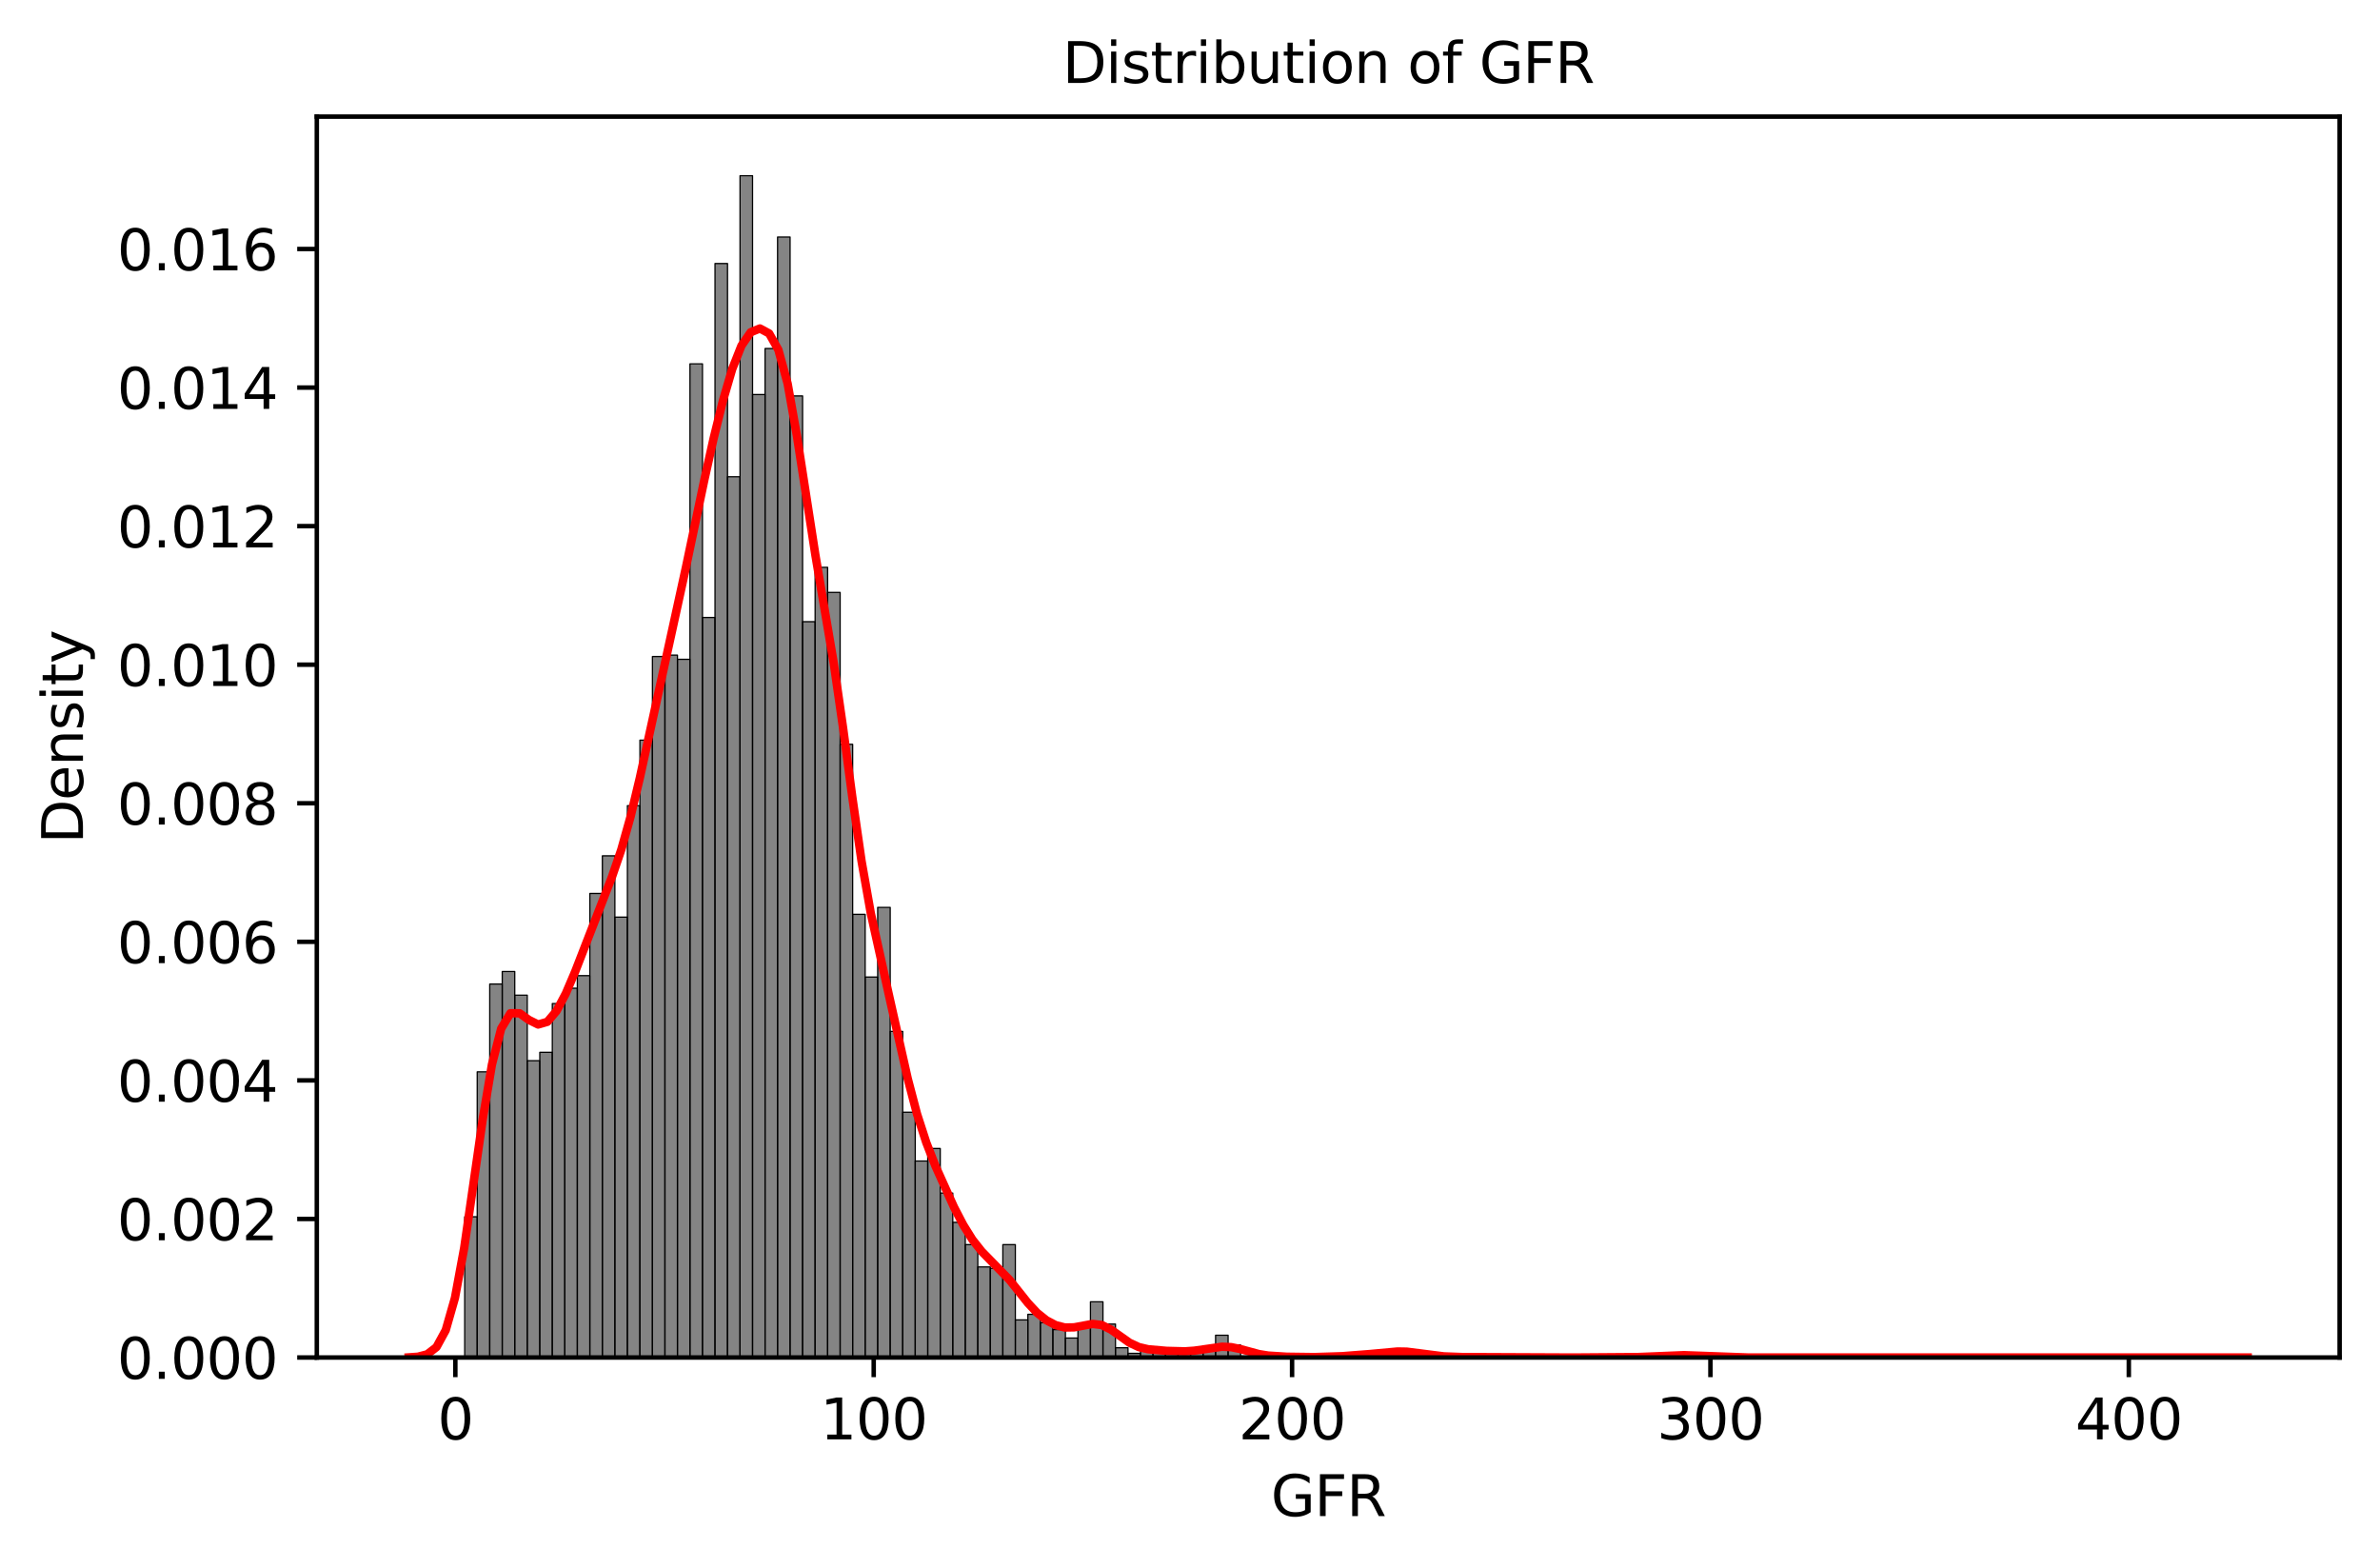 <?xml version="1.0" encoding="utf-8" standalone="no"?>
<!DOCTYPE svg PUBLIC "-//W3C//DTD SVG 1.1//EN"
  "http://www.w3.org/Graphics/SVG/1.1/DTD/svg11.dtd">
<svg xmlns:xlink="http://www.w3.org/1999/xlink" width="424.496pt" height="279.675pt" viewBox="0 0 424.496 279.675" xmlns="http://www.w3.org/2000/svg" version="1.1">
 <defs>
  <style type="text/css">*{stroke-linejoin: round; stroke-linecap: butt}</style>
 </defs>
 <g id="figure_1">
  <g id="patch_1">
   <path d="M 0 279.675 
L 424.496 279.675 
L 424.496 0 
L 0 0 
z
" style="fill: #ffffff"/>
  </g>
  <g id="axes_1">
   <g id="patch_2">
    <path d="M 56.506 242.118 
L 417.296 242.118 
L 417.296 20.798 
L 56.506 20.798 
z
" style="fill: #ffffff"/>
   </g>
   <g id="patch_3">
    <path d="M 82.884 242.118 
L 85.116 242.118 
L 85.116 217.014 
L 82.884 217.014 
z
" clip-path="url(#pe38e08d53b)" style="fill: #333333; fill-opacity: 0.6; stroke: #000000; stroke-width: 0.221; stroke-linejoin: miter"/>
   </g>
   <g id="patch_4">
    <path d="M 85.116 242.118 
L 87.348 242.118 
L 87.348 191.163 
L 85.116 191.163 
z
" clip-path="url(#pe38e08d53b)" style="fill: #333333; fill-opacity: 0.6; stroke: #000000; stroke-width: 0.221; stroke-linejoin: miter"/>
   </g>
   <g id="patch_5">
    <path d="M 87.348 242.118 
L 89.58 242.118 
L 89.58 175.504 
L 87.348 175.504 
z
" clip-path="url(#pe38e08d53b)" style="fill: #333333; fill-opacity: 0.6; stroke: #000000; stroke-width: 0.221; stroke-linejoin: miter"/>
   </g>
   <g id="patch_6">
    <path d="M 89.58 242.118 
L 91.812 242.118 
L 91.812 173.267 
L 89.58 173.267 
z
" clip-path="url(#pe38e08d53b)" style="fill: #333333; fill-opacity: 0.6; stroke: #000000; stroke-width: 0.221; stroke-linejoin: miter"/>
   </g>
   <g id="patch_7">
    <path d="M 91.812 242.118 
L 94.044 242.118 
L 94.044 177.492 
L 91.812 177.492 
z
" clip-path="url(#pe38e08d53b)" style="fill: #333333; fill-opacity: 0.6; stroke: #000000; stroke-width: 0.221; stroke-linejoin: miter"/>
   </g>
   <g id="patch_8">
    <path d="M 94.044 242.118 
L 96.277 242.118 
L 96.277 189.175 
L 94.044 189.175 
z
" clip-path="url(#pe38e08d53b)" style="fill: #333333; fill-opacity: 0.6; stroke: #000000; stroke-width: 0.221; stroke-linejoin: miter"/>
   </g>
   <g id="patch_9">
    <path d="M 96.277 242.118 
L 98.509 242.118 
L 98.509 187.683 
L 96.277 187.683 
z
" clip-path="url(#pe38e08d53b)" style="fill: #333333; fill-opacity: 0.6; stroke: #000000; stroke-width: 0.221; stroke-linejoin: miter"/>
   </g>
   <g id="patch_10">
    <path d="M 98.509 242.118 
L 100.741 242.118 
L 100.741 178.984 
L 98.509 178.984 
z
" clip-path="url(#pe38e08d53b)" style="fill: #333333; fill-opacity: 0.6; stroke: #000000; stroke-width: 0.221; stroke-linejoin: miter"/>
   </g>
   <g id="patch_11">
    <path d="M 100.741 242.118 
L 102.973 242.118 
L 102.973 176.249 
L 100.741 176.249 
z
" clip-path="url(#pe38e08d53b)" style="fill: #333333; fill-opacity: 0.6; stroke: #000000; stroke-width: 0.221; stroke-linejoin: miter"/>
   </g>
   <g id="patch_12">
    <path d="M 102.973 242.118 
L 105.205 242.118 
L 105.205 174.012 
L 102.973 174.012 
z
" clip-path="url(#pe38e08d53b)" style="fill: #333333; fill-opacity: 0.6; stroke: #000000; stroke-width: 0.221; stroke-linejoin: miter"/>
   </g>
   <g id="patch_13">
    <path d="M 105.205 242.118 
L 107.437 242.118 
L 107.437 159.347 
L 105.205 159.347 
z
" clip-path="url(#pe38e08d53b)" style="fill: #333333; fill-opacity: 0.6; stroke: #000000; stroke-width: 0.221; stroke-linejoin: miter"/>
   </g>
   <g id="patch_14">
    <path d="M 107.437 242.118 
L 109.669 242.118 
L 109.669 152.636 
L 107.437 152.636 
z
" clip-path="url(#pe38e08d53b)" style="fill: #333333; fill-opacity: 0.6; stroke: #000000; stroke-width: 0.221; stroke-linejoin: miter"/>
   </g>
   <g id="patch_15">
    <path d="M 109.669 242.118 
L 111.902 242.118 
L 111.902 163.573 
L 109.669 163.573 
z
" clip-path="url(#pe38e08d53b)" style="fill: #333333; fill-opacity: 0.6; stroke: #000000; stroke-width: 0.221; stroke-linejoin: miter"/>
   </g>
   <g id="patch_16">
    <path d="M 111.902 242.118 
L 114.134 242.118 
L 114.134 143.688 
L 111.902 143.688 
z
" clip-path="url(#pe38e08d53b)" style="fill: #333333; fill-opacity: 0.6; stroke: #000000; stroke-width: 0.221; stroke-linejoin: miter"/>
   </g>
   <g id="patch_17">
    <path d="M 114.134 242.118 
L 116.366 242.118 
L 116.366 132.005 
L 114.134 132.005 
z
" clip-path="url(#pe38e08d53b)" style="fill: #333333; fill-opacity: 0.6; stroke: #000000; stroke-width: 0.221; stroke-linejoin: miter"/>
   </g>
   <g id="patch_18">
    <path d="M 116.366 242.118 
L 118.598 242.118 
L 118.598 117.092 
L 116.366 117.092 
z
" clip-path="url(#pe38e08d53b)" style="fill: #333333; fill-opacity: 0.6; stroke: #000000; stroke-width: 0.221; stroke-linejoin: miter"/>
   </g>
   <g id="patch_19">
    <path d="M 118.598 242.118 
L 120.83 242.118 
L 120.83 116.843 
L 118.598 116.843 
z
" clip-path="url(#pe38e08d53b)" style="fill: #333333; fill-opacity: 0.6; stroke: #000000; stroke-width: 0.221; stroke-linejoin: miter"/>
   </g>
   <g id="patch_20">
    <path d="M 120.83 242.118 
L 123.062 242.118 
L 123.062 117.589 
L 120.83 117.589 
z
" clip-path="url(#pe38e08d53b)" style="fill: #333333; fill-opacity: 0.6; stroke: #000000; stroke-width: 0.221; stroke-linejoin: miter"/>
   </g>
   <g id="patch_21">
    <path d="M 123.062 242.118 
L 125.294 242.118 
L 125.294 64.893 
L 123.062 64.893 
z
" clip-path="url(#pe38e08d53b)" style="fill: #333333; fill-opacity: 0.6; stroke: #000000; stroke-width: 0.221; stroke-linejoin: miter"/>
   </g>
   <g id="patch_22">
    <path d="M 125.294 242.118 
L 127.527 242.118 
L 127.527 110.132 
L 125.294 110.132 
z
" clip-path="url(#pe38e08d53b)" style="fill: #333333; fill-opacity: 0.6; stroke: #000000; stroke-width: 0.221; stroke-linejoin: miter"/>
   </g>
   <g id="patch_23">
    <path d="M 127.527 242.118 
L 129.759 242.118 
L 129.759 46.997 
L 127.527 46.997 
z
" clip-path="url(#pe38e08d53b)" style="fill: #333333; fill-opacity: 0.6; stroke: #000000; stroke-width: 0.221; stroke-linejoin: miter"/>
   </g>
   <g id="patch_24">
    <path d="M 129.759 242.118 
L 131.991 242.118 
L 131.991 85.027 
L 129.759 85.027 
z
" clip-path="url(#pe38e08d53b)" style="fill: #333333; fill-opacity: 0.6; stroke: #000000; stroke-width: 0.221; stroke-linejoin: miter"/>
   </g>
   <g id="patch_25">
    <path d="M 131.991 242.118 
L 134.223 242.118 
L 134.223 31.337 
L 131.991 31.337 
z
" clip-path="url(#pe38e08d53b)" style="fill: #333333; fill-opacity: 0.6; stroke: #000000; stroke-width: 0.221; stroke-linejoin: miter"/>
   </g>
   <g id="patch_26">
    <path d="M 134.223 242.118 
L 136.455 242.118 
L 136.455 70.362 
L 134.223 70.362 
z
" clip-path="url(#pe38e08d53b)" style="fill: #333333; fill-opacity: 0.6; stroke: #000000; stroke-width: 0.221; stroke-linejoin: miter"/>
   </g>
   <g id="patch_27">
    <path d="M 136.455 242.118 
L 138.687 242.118 
L 138.687 62.159 
L 136.455 62.159 
z
" clip-path="url(#pe38e08d53b)" style="fill: #333333; fill-opacity: 0.6; stroke: #000000; stroke-width: 0.221; stroke-linejoin: miter"/>
   </g>
   <g id="patch_28">
    <path d="M 138.687 242.118 
L 140.919 242.118 
L 140.919 42.274 
L 138.687 42.274 
z
" clip-path="url(#pe38e08d53b)" style="fill: #333333; fill-opacity: 0.6; stroke: #000000; stroke-width: 0.221; stroke-linejoin: miter"/>
   </g>
   <g id="patch_29">
    <path d="M 140.919 242.118 
L 143.151 242.118 
L 143.151 70.61 
L 140.919 70.61 
z
" clip-path="url(#pe38e08d53b)" style="fill: #333333; fill-opacity: 0.6; stroke: #000000; stroke-width: 0.221; stroke-linejoin: miter"/>
   </g>
   <g id="patch_30">
    <path d="M 143.151 242.118 
L 145.384 242.118 
L 145.384 110.877 
L 143.151 110.877 
z
" clip-path="url(#pe38e08d53b)" style="fill: #333333; fill-opacity: 0.6; stroke: #000000; stroke-width: 0.221; stroke-linejoin: miter"/>
   </g>
   <g id="patch_31">
    <path d="M 145.384 242.118 
L 147.616 242.118 
L 147.616 101.184 
L 145.384 101.184 
z
" clip-path="url(#pe38e08d53b)" style="fill: #333333; fill-opacity: 0.6; stroke: #000000; stroke-width: 0.221; stroke-linejoin: miter"/>
   </g>
   <g id="patch_32">
    <path d="M 147.616 242.118 
L 149.848 242.118 
L 149.848 105.658 
L 147.616 105.658 
z
" clip-path="url(#pe38e08d53b)" style="fill: #333333; fill-opacity: 0.6; stroke: #000000; stroke-width: 0.221; stroke-linejoin: miter"/>
   </g>
   <g id="patch_33">
    <path d="M 149.848 242.118 
L 152.08 242.118 
L 152.08 132.751 
L 149.848 132.751 
z
" clip-path="url(#pe38e08d53b)" style="fill: #333333; fill-opacity: 0.6; stroke: #000000; stroke-width: 0.221; stroke-linejoin: miter"/>
   </g>
   <g id="patch_34">
    <path d="M 152.08 242.118 
L 154.312 242.118 
L 154.312 163.076 
L 152.08 163.076 
z
" clip-path="url(#pe38e08d53b)" style="fill: #333333; fill-opacity: 0.6; stroke: #000000; stroke-width: 0.221; stroke-linejoin: miter"/>
   </g>
   <g id="patch_35">
    <path d="M 154.312 242.118 
L 156.544 242.118 
L 156.544 174.261 
L 154.312 174.261 
z
" clip-path="url(#pe38e08d53b)" style="fill: #333333; fill-opacity: 0.6; stroke: #000000; stroke-width: 0.221; stroke-linejoin: miter"/>
   </g>
   <g id="patch_36">
    <path d="M 156.544 242.118 
L 158.776 242.118 
L 158.776 161.833 
L 156.544 161.833 
z
" clip-path="url(#pe38e08d53b)" style="fill: #333333; fill-opacity: 0.6; stroke: #000000; stroke-width: 0.221; stroke-linejoin: miter"/>
   </g>
   <g id="patch_37">
    <path d="M 158.776 242.118 
L 161.009 242.118 
L 161.009 183.955 
L 158.776 183.955 
z
" clip-path="url(#pe38e08d53b)" style="fill: #333333; fill-opacity: 0.6; stroke: #000000; stroke-width: 0.221; stroke-linejoin: miter"/>
   </g>
   <g id="patch_38">
    <path d="M 161.009 242.118 
L 163.241 242.118 
L 163.241 198.371 
L 161.009 198.371 
z
" clip-path="url(#pe38e08d53b)" style="fill: #333333; fill-opacity: 0.6; stroke: #000000; stroke-width: 0.221; stroke-linejoin: miter"/>
   </g>
   <g id="patch_39">
    <path d="M 163.241 242.118 
L 165.473 242.118 
L 165.473 207.071 
L 163.241 207.071 
z
" clip-path="url(#pe38e08d53b)" style="fill: #333333; fill-opacity: 0.6; stroke: #000000; stroke-width: 0.221; stroke-linejoin: miter"/>
   </g>
   <g id="patch_40">
    <path d="M 165.473 242.118 
L 167.705 242.118 
L 167.705 204.834 
L 165.473 204.834 
z
" clip-path="url(#pe38e08d53b)" style="fill: #333333; fill-opacity: 0.6; stroke: #000000; stroke-width: 0.221; stroke-linejoin: miter"/>
   </g>
   <g id="patch_41">
    <path d="M 167.705 242.118 
L 169.937 242.118 
L 169.937 212.788 
L 167.705 212.788 
z
" clip-path="url(#pe38e08d53b)" style="fill: #333333; fill-opacity: 0.6; stroke: #000000; stroke-width: 0.221; stroke-linejoin: miter"/>
   </g>
   <g id="patch_42">
    <path d="M 169.937 242.118 
L 172.169 242.118 
L 172.169 218.008 
L 169.937 218.008 
z
" clip-path="url(#pe38e08d53b)" style="fill: #333333; fill-opacity: 0.6; stroke: #000000; stroke-width: 0.221; stroke-linejoin: miter"/>
   </g>
   <g id="patch_43">
    <path d="M 172.169 242.118 
L 174.401 242.118 
L 174.401 221.985 
L 172.169 221.985 
z
" clip-path="url(#pe38e08d53b)" style="fill: #333333; fill-opacity: 0.6; stroke: #000000; stroke-width: 0.221; stroke-linejoin: miter"/>
   </g>
   <g id="patch_44">
    <path d="M 174.401 242.118 
L 176.634 242.118 
L 176.634 225.962 
L 174.401 225.962 
z
" clip-path="url(#pe38e08d53b)" style="fill: #333333; fill-opacity: 0.6; stroke: #000000; stroke-width: 0.221; stroke-linejoin: miter"/>
   </g>
   <g id="patch_45">
    <path d="M 176.634 242.118 
L 178.866 242.118 
L 178.866 226.21 
L 176.634 226.21 
z
" clip-path="url(#pe38e08d53b)" style="fill: #333333; fill-opacity: 0.6; stroke: #000000; stroke-width: 0.221; stroke-linejoin: miter"/>
   </g>
   <g id="patch_46">
    <path d="M 178.866 242.118 
L 181.098 242.118 
L 181.098 221.985 
L 178.866 221.985 
z
" clip-path="url(#pe38e08d53b)" style="fill: #333333; fill-opacity: 0.6; stroke: #000000; stroke-width: 0.221; stroke-linejoin: miter"/>
   </g>
   <g id="patch_47">
    <path d="M 181.098 242.118 
L 183.33 242.118 
L 183.33 235.407 
L 181.098 235.407 
z
" clip-path="url(#pe38e08d53b)" style="fill: #333333; fill-opacity: 0.6; stroke: #000000; stroke-width: 0.221; stroke-linejoin: miter"/>
   </g>
   <g id="patch_48">
    <path d="M 183.33 242.118 
L 185.562 242.118 
L 185.562 234.413 
L 183.33 234.413 
z
" clip-path="url(#pe38e08d53b)" style="fill: #333333; fill-opacity: 0.6; stroke: #000000; stroke-width: 0.221; stroke-linejoin: miter"/>
   </g>
   <g id="patch_49">
    <path d="M 185.562 242.118 
L 187.794 242.118 
L 187.794 235.904 
L 185.562 235.904 
z
" clip-path="url(#pe38e08d53b)" style="fill: #333333; fill-opacity: 0.6; stroke: #000000; stroke-width: 0.221; stroke-linejoin: miter"/>
   </g>
   <g id="patch_50">
    <path d="M 187.794 242.118 
L 190.026 242.118 
L 190.026 237.147 
L 187.794 237.147 
z
" clip-path="url(#pe38e08d53b)" style="fill: #333333; fill-opacity: 0.6; stroke: #000000; stroke-width: 0.221; stroke-linejoin: miter"/>
   </g>
   <g id="patch_51">
    <path d="M 190.026 242.118 
L 192.259 242.118 
L 192.259 238.639 
L 190.026 238.639 
z
" clip-path="url(#pe38e08d53b)" style="fill: #333333; fill-opacity: 0.6; stroke: #000000; stroke-width: 0.221; stroke-linejoin: miter"/>
   </g>
   <g id="patch_52">
    <path d="M 192.259 242.118 
L 194.491 242.118 
L 194.491 236.65 
L 192.259 236.65 
z
" clip-path="url(#pe38e08d53b)" style="fill: #333333; fill-opacity: 0.6; stroke: #000000; stroke-width: 0.221; stroke-linejoin: miter"/>
   </g>
   <g id="patch_53">
    <path d="M 194.491 242.118 
L 196.723 242.118 
L 196.723 232.176 
L 194.491 232.176 
z
" clip-path="url(#pe38e08d53b)" style="fill: #333333; fill-opacity: 0.6; stroke: #000000; stroke-width: 0.221; stroke-linejoin: miter"/>
   </g>
   <g id="patch_54">
    <path d="M 196.723 242.118 
L 198.955 242.118 
L 198.955 236.153 
L 196.723 236.153 
z
" clip-path="url(#pe38e08d53b)" style="fill: #333333; fill-opacity: 0.6; stroke: #000000; stroke-width: 0.221; stroke-linejoin: miter"/>
   </g>
   <g id="patch_55">
    <path d="M 198.955 242.118 
L 201.187 242.118 
L 201.187 240.379 
L 198.955 240.379 
z
" clip-path="url(#pe38e08d53b)" style="fill: #333333; fill-opacity: 0.6; stroke: #000000; stroke-width: 0.221; stroke-linejoin: miter"/>
   </g>
   <g id="patch_56">
    <path d="M 201.187 242.118 
L 203.419 242.118 
L 203.419 241.373 
L 201.187 241.373 
z
" clip-path="url(#pe38e08d53b)" style="fill: #333333; fill-opacity: 0.6; stroke: #000000; stroke-width: 0.221; stroke-linejoin: miter"/>
   </g>
   <g id="patch_57">
    <path d="M 203.419 242.118 
L 205.651 242.118 
L 205.651 240.627 
L 203.419 240.627 
z
" clip-path="url(#pe38e08d53b)" style="fill: #333333; fill-opacity: 0.6; stroke: #000000; stroke-width: 0.221; stroke-linejoin: miter"/>
   </g>
   <g id="patch_58">
    <path d="M 205.651 242.118 
L 207.883 242.118 
L 207.883 240.379 
L 205.651 240.379 
z
" clip-path="url(#pe38e08d53b)" style="fill: #333333; fill-opacity: 0.6; stroke: #000000; stroke-width: 0.221; stroke-linejoin: miter"/>
   </g>
   <g id="patch_59">
    <path d="M 207.883 242.118 
L 210.116 242.118 
L 210.116 241.373 
L 207.883 241.373 
z
" clip-path="url(#pe38e08d53b)" style="fill: #333333; fill-opacity: 0.6; stroke: #000000; stroke-width: 0.221; stroke-linejoin: miter"/>
   </g>
   <g id="patch_60">
    <path d="M 210.116 242.118 
L 212.348 242.118 
L 212.348 241.373 
L 210.116 241.373 
z
" clip-path="url(#pe38e08d53b)" style="fill: #333333; fill-opacity: 0.6; stroke: #000000; stroke-width: 0.221; stroke-linejoin: miter"/>
   </g>
   <g id="patch_61">
    <path d="M 212.348 242.118 
L 214.58 242.118 
L 214.58 241.124 
L 212.348 241.124 
z
" clip-path="url(#pe38e08d53b)" style="fill: #333333; fill-opacity: 0.6; stroke: #000000; stroke-width: 0.221; stroke-linejoin: miter"/>
   </g>
   <g id="patch_62">
    <path d="M 214.58 242.118 
L 216.812 242.118 
L 216.812 240.876 
L 214.58 240.876 
z
" clip-path="url(#pe38e08d53b)" style="fill: #333333; fill-opacity: 0.6; stroke: #000000; stroke-width: 0.221; stroke-linejoin: miter"/>
   </g>
   <g id="patch_63">
    <path d="M 216.812 242.118 
L 219.044 242.118 
L 219.044 238.141 
L 216.812 238.141 
z
" clip-path="url(#pe38e08d53b)" style="fill: #333333; fill-opacity: 0.6; stroke: #000000; stroke-width: 0.221; stroke-linejoin: miter"/>
   </g>
   <g id="patch_64">
    <path d="M 219.044 242.118 
L 221.276 242.118 
L 221.276 239.881 
L 219.044 239.881 
z
" clip-path="url(#pe38e08d53b)" style="fill: #333333; fill-opacity: 0.6; stroke: #000000; stroke-width: 0.221; stroke-linejoin: miter"/>
   </g>
   <g id="patch_65">
    <path d="M 221.276 242.118 
L 223.508 242.118 
L 223.508 241.87 
L 221.276 241.87 
z
" clip-path="url(#pe38e08d53b)" style="fill: #333333; fill-opacity: 0.6; stroke: #000000; stroke-width: 0.221; stroke-linejoin: miter"/>
   </g>
   <g id="patch_66">
    <path d="M 223.508 242.118 
L 225.741 242.118 
L 225.741 242.118 
L 223.508 242.118 
z
" clip-path="url(#pe38e08d53b)" style="fill: #333333; fill-opacity: 0.6; stroke: #000000; stroke-width: 0.221; stroke-linejoin: miter"/>
   </g>
   <g id="patch_67">
    <path d="M 225.741 242.118 
L 227.973 242.118 
L 227.973 241.87 
L 225.741 241.87 
z
" clip-path="url(#pe38e08d53b)" style="fill: #333333; fill-opacity: 0.6; stroke: #000000; stroke-width: 0.221; stroke-linejoin: miter"/>
   </g>
   <g id="patch_68">
    <path d="M 227.973 242.118 
L 230.205 242.118 
L 230.205 241.87 
L 227.973 241.87 
z
" clip-path="url(#pe38e08d53b)" style="fill: #333333; fill-opacity: 0.6; stroke: #000000; stroke-width: 0.221; stroke-linejoin: miter"/>
   </g>
   <g id="patch_69">
    <path d="M 230.205 242.118 
L 232.437 242.118 
L 232.437 242.118 
L 230.205 242.118 
z
" clip-path="url(#pe38e08d53b)" style="fill: #333333; fill-opacity: 0.6; stroke: #000000; stroke-width: 0.221; stroke-linejoin: miter"/>
   </g>
   <g id="patch_70">
    <path d="M 232.437 242.118 
L 234.669 242.118 
L 234.669 242.118 
L 232.437 242.118 
z
" clip-path="url(#pe38e08d53b)" style="fill: #333333; fill-opacity: 0.6; stroke: #000000; stroke-width: 0.221; stroke-linejoin: miter"/>
   </g>
   <g id="patch_71">
    <path d="M 234.669 242.118 
L 236.901 242.118 
L 236.901 242.118 
L 234.669 242.118 
z
" clip-path="url(#pe38e08d53b)" style="fill: #333333; fill-opacity: 0.6; stroke: #000000; stroke-width: 0.221; stroke-linejoin: miter"/>
   </g>
   <g id="patch_72">
    <path d="M 236.901 242.118 
L 239.133 242.118 
L 239.133 241.87 
L 236.901 241.87 
z
" clip-path="url(#pe38e08d53b)" style="fill: #333333; fill-opacity: 0.6; stroke: #000000; stroke-width: 0.221; stroke-linejoin: miter"/>
   </g>
   <g id="patch_73">
    <path d="M 239.133 242.118 
L 241.366 242.118 
L 241.366 241.87 
L 239.133 241.87 
z
" clip-path="url(#pe38e08d53b)" style="fill: #333333; fill-opacity: 0.6; stroke: #000000; stroke-width: 0.221; stroke-linejoin: miter"/>
   </g>
   <g id="patch_74">
    <path d="M 241.366 242.118 
L 243.598 242.118 
L 243.598 241.87 
L 241.366 241.87 
z
" clip-path="url(#pe38e08d53b)" style="fill: #333333; fill-opacity: 0.6; stroke: #000000; stroke-width: 0.221; stroke-linejoin: miter"/>
   </g>
   <g id="patch_75">
    <path d="M 243.598 242.118 
L 245.83 242.118 
L 245.83 241.621 
L 243.598 241.621 
z
" clip-path="url(#pe38e08d53b)" style="fill: #333333; fill-opacity: 0.6; stroke: #000000; stroke-width: 0.221; stroke-linejoin: miter"/>
   </g>
   <g id="patch_76">
    <path d="M 245.83 242.118 
L 248.062 242.118 
L 248.062 241.124 
L 245.83 241.124 
z
" clip-path="url(#pe38e08d53b)" style="fill: #333333; fill-opacity: 0.6; stroke: #000000; stroke-width: 0.221; stroke-linejoin: miter"/>
   </g>
   <g id="patch_77">
    <path d="M 248.062 242.118 
L 250.294 242.118 
L 250.294 240.627 
L 248.062 240.627 
z
" clip-path="url(#pe38e08d53b)" style="fill: #333333; fill-opacity: 0.6; stroke: #000000; stroke-width: 0.221; stroke-linejoin: miter"/>
   </g>
   <g id="patch_78">
    <path d="M 250.294 242.118 
L 252.526 242.118 
L 252.526 240.876 
L 250.294 240.876 
z
" clip-path="url(#pe38e08d53b)" style="fill: #333333; fill-opacity: 0.6; stroke: #000000; stroke-width: 0.221; stroke-linejoin: miter"/>
   </g>
   <g id="patch_79">
    <path d="M 252.526 242.118 
L 254.758 242.118 
L 254.758 241.124 
L 252.526 241.124 
z
" clip-path="url(#pe38e08d53b)" style="fill: #333333; fill-opacity: 0.6; stroke: #000000; stroke-width: 0.221; stroke-linejoin: miter"/>
   </g>
   <g id="patch_80">
    <path d="M 254.758 242.118 
L 256.99 242.118 
L 256.99 242.118 
L 254.758 242.118 
z
" clip-path="url(#pe38e08d53b)" style="fill: #333333; fill-opacity: 0.6; stroke: #000000; stroke-width: 0.221; stroke-linejoin: miter"/>
   </g>
   <g id="patch_81">
    <path d="M 256.99 242.118 
L 259.223 242.118 
L 259.223 242.118 
L 256.99 242.118 
z
" clip-path="url(#pe38e08d53b)" style="fill: #333333; fill-opacity: 0.6; stroke: #000000; stroke-width: 0.221; stroke-linejoin: miter"/>
   </g>
   <g id="patch_82">
    <path d="M 259.223 242.118 
L 261.455 242.118 
L 261.455 242.118 
L 259.223 242.118 
z
" clip-path="url(#pe38e08d53b)" style="fill: #333333; fill-opacity: 0.6; stroke: #000000; stroke-width: 0.221; stroke-linejoin: miter"/>
   </g>
   <g id="patch_83">
    <path d="M 261.455 242.118 
L 263.687 242.118 
L 263.687 241.87 
L 261.455 241.87 
z
" clip-path="url(#pe38e08d53b)" style="fill: #333333; fill-opacity: 0.6; stroke: #000000; stroke-width: 0.221; stroke-linejoin: miter"/>
   </g>
   <g id="patch_84">
    <path d="M 263.687 242.118 
L 265.919 242.118 
L 265.919 242.118 
L 263.687 242.118 
z
" clip-path="url(#pe38e08d53b)" style="fill: #333333; fill-opacity: 0.6; stroke: #000000; stroke-width: 0.221; stroke-linejoin: miter"/>
   </g>
   <g id="patch_85">
    <path d="M 265.919 242.118 
L 268.151 242.118 
L 268.151 242.118 
L 265.919 242.118 
z
" clip-path="url(#pe38e08d53b)" style="fill: #333333; fill-opacity: 0.6; stroke: #000000; stroke-width: 0.221; stroke-linejoin: miter"/>
   </g>
   <g id="patch_86">
    <path d="M 268.151 242.118 
L 270.383 242.118 
L 270.383 242.118 
L 268.151 242.118 
z
" clip-path="url(#pe38e08d53b)" style="fill: #333333; fill-opacity: 0.6; stroke: #000000; stroke-width: 0.221; stroke-linejoin: miter"/>
   </g>
   <g id="patch_87">
    <path d="M 270.383 242.118 
L 272.615 242.118 
L 272.615 242.118 
L 270.383 242.118 
z
" clip-path="url(#pe38e08d53b)" style="fill: #333333; fill-opacity: 0.6; stroke: #000000; stroke-width: 0.221; stroke-linejoin: miter"/>
   </g>
   <g id="patch_88">
    <path d="M 272.615 242.118 
L 274.848 242.118 
L 274.848 242.118 
L 272.615 242.118 
z
" clip-path="url(#pe38e08d53b)" style="fill: #333333; fill-opacity: 0.6; stroke: #000000; stroke-width: 0.221; stroke-linejoin: miter"/>
   </g>
   <g id="patch_89">
    <path d="M 274.848 242.118 
L 277.08 242.118 
L 277.08 242.118 
L 274.848 242.118 
z
" clip-path="url(#pe38e08d53b)" style="fill: #333333; fill-opacity: 0.6; stroke: #000000; stroke-width: 0.221; stroke-linejoin: miter"/>
   </g>
   <g id="patch_90">
    <path d="M 277.08 242.118 
L 279.312 242.118 
L 279.312 242.118 
L 277.08 242.118 
z
" clip-path="url(#pe38e08d53b)" style="fill: #333333; fill-opacity: 0.6; stroke: #000000; stroke-width: 0.221; stroke-linejoin: miter"/>
   </g>
   <g id="patch_91">
    <path d="M 279.312 242.118 
L 281.544 242.118 
L 281.544 242.118 
L 279.312 242.118 
z
" clip-path="url(#pe38e08d53b)" style="fill: #333333; fill-opacity: 0.6; stroke: #000000; stroke-width: 0.221; stroke-linejoin: miter"/>
   </g>
   <g id="patch_92">
    <path d="M 281.544 242.118 
L 283.776 242.118 
L 283.776 242.118 
L 281.544 242.118 
z
" clip-path="url(#pe38e08d53b)" style="fill: #333333; fill-opacity: 0.6; stroke: #000000; stroke-width: 0.221; stroke-linejoin: miter"/>
   </g>
   <g id="patch_93">
    <path d="M 283.776 242.118 
L 286.008 242.118 
L 286.008 242.118 
L 283.776 242.118 
z
" clip-path="url(#pe38e08d53b)" style="fill: #333333; fill-opacity: 0.6; stroke: #000000; stroke-width: 0.221; stroke-linejoin: miter"/>
   </g>
   <g id="patch_94">
    <path d="M 286.008 242.118 
L 288.24 242.118 
L 288.24 242.118 
L 286.008 242.118 
z
" clip-path="url(#pe38e08d53b)" style="fill: #333333; fill-opacity: 0.6; stroke: #000000; stroke-width: 0.221; stroke-linejoin: miter"/>
   </g>
   <g id="patch_95">
    <path d="M 288.24 242.118 
L 290.473 242.118 
L 290.473 242.118 
L 288.24 242.118 
z
" clip-path="url(#pe38e08d53b)" style="fill: #333333; fill-opacity: 0.6; stroke: #000000; stroke-width: 0.221; stroke-linejoin: miter"/>
   </g>
   <g id="patch_96">
    <path d="M 290.473 242.118 
L 292.705 242.118 
L 292.705 242.118 
L 290.473 242.118 
z
" clip-path="url(#pe38e08d53b)" style="fill: #333333; fill-opacity: 0.6; stroke: #000000; stroke-width: 0.221; stroke-linejoin: miter"/>
   </g>
   <g id="patch_97">
    <path d="M 292.705 242.118 
L 294.937 242.118 
L 294.937 242.118 
L 292.705 242.118 
z
" clip-path="url(#pe38e08d53b)" style="fill: #333333; fill-opacity: 0.6; stroke: #000000; stroke-width: 0.221; stroke-linejoin: miter"/>
   </g>
   <g id="patch_98">
    <path d="M 294.937 242.118 
L 297.169 242.118 
L 297.169 241.621 
L 294.937 241.621 
z
" clip-path="url(#pe38e08d53b)" style="fill: #333333; fill-opacity: 0.6; stroke: #000000; stroke-width: 0.221; stroke-linejoin: miter"/>
   </g>
   <g id="patch_99">
    <path d="M 297.169 242.118 
L 299.401 242.118 
L 299.401 241.373 
L 297.169 241.373 
z
" clip-path="url(#pe38e08d53b)" style="fill: #333333; fill-opacity: 0.6; stroke: #000000; stroke-width: 0.221; stroke-linejoin: miter"/>
   </g>
   <g id="patch_100">
    <path d="M 299.401 242.118 
L 301.633 242.118 
L 301.633 241.621 
L 299.401 241.621 
z
" clip-path="url(#pe38e08d53b)" style="fill: #333333; fill-opacity: 0.6; stroke: #000000; stroke-width: 0.221; stroke-linejoin: miter"/>
   </g>
   <g id="patch_101">
    <path d="M 301.633 242.118 
L 303.865 242.118 
L 303.865 241.87 
L 301.633 241.87 
z
" clip-path="url(#pe38e08d53b)" style="fill: #333333; fill-opacity: 0.6; stroke: #000000; stroke-width: 0.221; stroke-linejoin: miter"/>
   </g>
   <g id="patch_102">
    <path d="M 303.865 242.118 
L 306.098 242.118 
L 306.098 242.118 
L 303.865 242.118 
z
" clip-path="url(#pe38e08d53b)" style="fill: #333333; fill-opacity: 0.6; stroke: #000000; stroke-width: 0.221; stroke-linejoin: miter"/>
   </g>
   <g id="patch_103">
    <path d="M 306.098 242.118 
L 308.33 242.118 
L 308.33 242.118 
L 306.098 242.118 
z
" clip-path="url(#pe38e08d53b)" style="fill: #333333; fill-opacity: 0.6; stroke: #000000; stroke-width: 0.221; stroke-linejoin: miter"/>
   </g>
   <g id="patch_104">
    <path d="M 308.33 242.118 
L 310.562 242.118 
L 310.562 242.118 
L 308.33 242.118 
z
" clip-path="url(#pe38e08d53b)" style="fill: #333333; fill-opacity: 0.6; stroke: #000000; stroke-width: 0.221; stroke-linejoin: miter"/>
   </g>
   <g id="patch_105">
    <path d="M 310.562 242.118 
L 312.794 242.118 
L 312.794 242.118 
L 310.562 242.118 
z
" clip-path="url(#pe38e08d53b)" style="fill: #333333; fill-opacity: 0.6; stroke: #000000; stroke-width: 0.221; stroke-linejoin: miter"/>
   </g>
   <g id="patch_106">
    <path d="M 312.794 242.118 
L 315.026 242.118 
L 315.026 242.118 
L 312.794 242.118 
z
" clip-path="url(#pe38e08d53b)" style="fill: #333333; fill-opacity: 0.6; stroke: #000000; stroke-width: 0.221; stroke-linejoin: miter"/>
   </g>
   <g id="patch_107">
    <path d="M 315.026 242.118 
L 317.258 242.118 
L 317.258 242.118 
L 315.026 242.118 
z
" clip-path="url(#pe38e08d53b)" style="fill: #333333; fill-opacity: 0.6; stroke: #000000; stroke-width: 0.221; stroke-linejoin: miter"/>
   </g>
   <g id="patch_108">
    <path d="M 317.258 242.118 
L 319.49 242.118 
L 319.49 242.118 
L 317.258 242.118 
z
" clip-path="url(#pe38e08d53b)" style="fill: #333333; fill-opacity: 0.6; stroke: #000000; stroke-width: 0.221; stroke-linejoin: miter"/>
   </g>
   <g id="patch_109">
    <path d="M 319.49 242.118 
L 321.722 242.118 
L 321.722 242.118 
L 319.49 242.118 
z
" clip-path="url(#pe38e08d53b)" style="fill: #333333; fill-opacity: 0.6; stroke: #000000; stroke-width: 0.221; stroke-linejoin: miter"/>
   </g>
   <g id="patch_110">
    <path d="M 321.722 242.118 
L 323.955 242.118 
L 323.955 242.118 
L 321.722 242.118 
z
" clip-path="url(#pe38e08d53b)" style="fill: #333333; fill-opacity: 0.6; stroke: #000000; stroke-width: 0.221; stroke-linejoin: miter"/>
   </g>
   <g id="patch_111">
    <path d="M 323.955 242.118 
L 326.187 242.118 
L 326.187 242.118 
L 323.955 242.118 
z
" clip-path="url(#pe38e08d53b)" style="fill: #333333; fill-opacity: 0.6; stroke: #000000; stroke-width: 0.221; stroke-linejoin: miter"/>
   </g>
   <g id="patch_112">
    <path d="M 326.187 242.118 
L 328.419 242.118 
L 328.419 242.118 
L 326.187 242.118 
z
" clip-path="url(#pe38e08d53b)" style="fill: #333333; fill-opacity: 0.6; stroke: #000000; stroke-width: 0.221; stroke-linejoin: miter"/>
   </g>
   <g id="patch_113">
    <path d="M 328.419 242.118 
L 330.651 242.118 
L 330.651 242.118 
L 328.419 242.118 
z
" clip-path="url(#pe38e08d53b)" style="fill: #333333; fill-opacity: 0.6; stroke: #000000; stroke-width: 0.221; stroke-linejoin: miter"/>
   </g>
   <g id="patch_114">
    <path d="M 330.651 242.118 
L 332.883 242.118 
L 332.883 242.118 
L 330.651 242.118 
z
" clip-path="url(#pe38e08d53b)" style="fill: #333333; fill-opacity: 0.6; stroke: #000000; stroke-width: 0.221; stroke-linejoin: miter"/>
   </g>
   <g id="patch_115">
    <path d="M 332.883 242.118 
L 335.115 242.118 
L 335.115 242.118 
L 332.883 242.118 
z
" clip-path="url(#pe38e08d53b)" style="fill: #333333; fill-opacity: 0.6; stroke: #000000; stroke-width: 0.221; stroke-linejoin: miter"/>
   </g>
   <g id="patch_116">
    <path d="M 335.115 242.118 
L 337.347 242.118 
L 337.347 242.118 
L 335.115 242.118 
z
" clip-path="url(#pe38e08d53b)" style="fill: #333333; fill-opacity: 0.6; stroke: #000000; stroke-width: 0.221; stroke-linejoin: miter"/>
   </g>
   <g id="patch_117">
    <path d="M 337.347 242.118 
L 339.58 242.118 
L 339.58 242.118 
L 337.347 242.118 
z
" clip-path="url(#pe38e08d53b)" style="fill: #333333; fill-opacity: 0.6; stroke: #000000; stroke-width: 0.221; stroke-linejoin: miter"/>
   </g>
   <g id="patch_118">
    <path d="M 339.58 242.118 
L 341.812 242.118 
L 341.812 242.118 
L 339.58 242.118 
z
" clip-path="url(#pe38e08d53b)" style="fill: #333333; fill-opacity: 0.6; stroke: #000000; stroke-width: 0.221; stroke-linejoin: miter"/>
   </g>
   <g id="patch_119">
    <path d="M 341.812 242.118 
L 344.044 242.118 
L 344.044 242.118 
L 341.812 242.118 
z
" clip-path="url(#pe38e08d53b)" style="fill: #333333; fill-opacity: 0.6; stroke: #000000; stroke-width: 0.221; stroke-linejoin: miter"/>
   </g>
   <g id="patch_120">
    <path d="M 344.044 242.118 
L 346.276 242.118 
L 346.276 242.118 
L 344.044 242.118 
z
" clip-path="url(#pe38e08d53b)" style="fill: #333333; fill-opacity: 0.6; stroke: #000000; stroke-width: 0.221; stroke-linejoin: miter"/>
   </g>
   <g id="patch_121">
    <path d="M 346.276 242.118 
L 348.508 242.118 
L 348.508 242.118 
L 346.276 242.118 
z
" clip-path="url(#pe38e08d53b)" style="fill: #333333; fill-opacity: 0.6; stroke: #000000; stroke-width: 0.221; stroke-linejoin: miter"/>
   </g>
   <g id="patch_122">
    <path d="M 348.508 242.118 
L 350.74 242.118 
L 350.74 242.118 
L 348.508 242.118 
z
" clip-path="url(#pe38e08d53b)" style="fill: #333333; fill-opacity: 0.6; stroke: #000000; stroke-width: 0.221; stroke-linejoin: miter"/>
   </g>
   <g id="patch_123">
    <path d="M 350.74 242.118 
L 352.972 242.118 
L 352.972 242.118 
L 350.74 242.118 
z
" clip-path="url(#pe38e08d53b)" style="fill: #333333; fill-opacity: 0.6; stroke: #000000; stroke-width: 0.221; stroke-linejoin: miter"/>
   </g>
   <g id="patch_124">
    <path d="M 352.972 242.118 
L 355.205 242.118 
L 355.205 242.118 
L 352.972 242.118 
z
" clip-path="url(#pe38e08d53b)" style="fill: #333333; fill-opacity: 0.6; stroke: #000000; stroke-width: 0.221; stroke-linejoin: miter"/>
   </g>
   <g id="patch_125">
    <path d="M 355.205 242.118 
L 357.437 242.118 
L 357.437 242.118 
L 355.205 242.118 
z
" clip-path="url(#pe38e08d53b)" style="fill: #333333; fill-opacity: 0.6; stroke: #000000; stroke-width: 0.221; stroke-linejoin: miter"/>
   </g>
   <g id="patch_126">
    <path d="M 357.437 242.118 
L 359.669 242.118 
L 359.669 242.118 
L 357.437 242.118 
z
" clip-path="url(#pe38e08d53b)" style="fill: #333333; fill-opacity: 0.6; stroke: #000000; stroke-width: 0.221; stroke-linejoin: miter"/>
   </g>
   <g id="patch_127">
    <path d="M 359.669 242.118 
L 361.901 242.118 
L 361.901 242.118 
L 359.669 242.118 
z
" clip-path="url(#pe38e08d53b)" style="fill: #333333; fill-opacity: 0.6; stroke: #000000; stroke-width: 0.221; stroke-linejoin: miter"/>
   </g>
   <g id="patch_128">
    <path d="M 361.901 242.118 
L 364.133 242.118 
L 364.133 242.118 
L 361.901 242.118 
z
" clip-path="url(#pe38e08d53b)" style="fill: #333333; fill-opacity: 0.6; stroke: #000000; stroke-width: 0.221; stroke-linejoin: miter"/>
   </g>
   <g id="patch_129">
    <path d="M 364.133 242.118 
L 366.365 242.118 
L 366.365 242.118 
L 364.133 242.118 
z
" clip-path="url(#pe38e08d53b)" style="fill: #333333; fill-opacity: 0.6; stroke: #000000; stroke-width: 0.221; stroke-linejoin: miter"/>
   </g>
   <g id="patch_130">
    <path d="M 366.365 242.118 
L 368.597 242.118 
L 368.597 242.118 
L 366.365 242.118 
z
" clip-path="url(#pe38e08d53b)" style="fill: #333333; fill-opacity: 0.6; stroke: #000000; stroke-width: 0.221; stroke-linejoin: miter"/>
   </g>
   <g id="patch_131">
    <path d="M 368.597 242.118 
L 370.829 242.118 
L 370.829 242.118 
L 368.597 242.118 
z
" clip-path="url(#pe38e08d53b)" style="fill: #333333; fill-opacity: 0.6; stroke: #000000; stroke-width: 0.221; stroke-linejoin: miter"/>
   </g>
   <g id="patch_132">
    <path d="M 370.829 242.118 
L 373.062 242.118 
L 373.062 242.118 
L 370.829 242.118 
z
" clip-path="url(#pe38e08d53b)" style="fill: #333333; fill-opacity: 0.6; stroke: #000000; stroke-width: 0.221; stroke-linejoin: miter"/>
   </g>
   <g id="patch_133">
    <path d="M 373.062 242.118 
L 375.294 242.118 
L 375.294 242.118 
L 373.062 242.118 
z
" clip-path="url(#pe38e08d53b)" style="fill: #333333; fill-opacity: 0.6; stroke: #000000; stroke-width: 0.221; stroke-linejoin: miter"/>
   </g>
   <g id="patch_134">
    <path d="M 375.294 242.118 
L 377.526 242.118 
L 377.526 242.118 
L 375.294 242.118 
z
" clip-path="url(#pe38e08d53b)" style="fill: #333333; fill-opacity: 0.6; stroke: #000000; stroke-width: 0.221; stroke-linejoin: miter"/>
   </g>
   <g id="patch_135">
    <path d="M 377.526 242.118 
L 379.758 242.118 
L 379.758 242.118 
L 377.526 242.118 
z
" clip-path="url(#pe38e08d53b)" style="fill: #333333; fill-opacity: 0.6; stroke: #000000; stroke-width: 0.221; stroke-linejoin: miter"/>
   </g>
   <g id="patch_136">
    <path d="M 379.758 242.118 
L 381.99 242.118 
L 381.99 242.118 
L 379.758 242.118 
z
" clip-path="url(#pe38e08d53b)" style="fill: #333333; fill-opacity: 0.6; stroke: #000000; stroke-width: 0.221; stroke-linejoin: miter"/>
   </g>
   <g id="patch_137">
    <path d="M 381.99 242.118 
L 384.222 242.118 
L 384.222 242.118 
L 381.99 242.118 
z
" clip-path="url(#pe38e08d53b)" style="fill: #333333; fill-opacity: 0.6; stroke: #000000; stroke-width: 0.221; stroke-linejoin: miter"/>
   </g>
   <g id="patch_138">
    <path d="M 384.222 242.118 
L 386.454 242.118 
L 386.454 242.118 
L 384.222 242.118 
z
" clip-path="url(#pe38e08d53b)" style="fill: #333333; fill-opacity: 0.6; stroke: #000000; stroke-width: 0.221; stroke-linejoin: miter"/>
   </g>
   <g id="patch_139">
    <path d="M 386.454 242.118 
L 388.687 242.118 
L 388.687 241.87 
L 386.454 241.87 
z
" clip-path="url(#pe38e08d53b)" style="fill: #333333; fill-opacity: 0.6; stroke: #000000; stroke-width: 0.221; stroke-linejoin: miter"/>
   </g>
   <g id="patch_140">
    <path d="M 388.687 242.118 
L 390.919 242.118 
L 390.919 241.87 
L 388.687 241.87 
z
" clip-path="url(#pe38e08d53b)" style="fill: #333333; fill-opacity: 0.6; stroke: #000000; stroke-width: 0.221; stroke-linejoin: miter"/>
   </g>
   <g id="matplotlib.axis_1">
    <g id="xtick_1">
     <g id="line2d_1">
      <defs>
       <path id="mef0a91e450" d="M 0 0 
L 0 3.5 
" style="stroke: #000000; stroke-width: 0.8"/>
      </defs>
      <g>
       <use xlink:href="#mef0a91e450" x="81.214" y="242.118" style="stroke: #000000; stroke-width: 0.8"/>
      </g>
     </g>
     <g id="text_1">
      <!-- 0 -->
      <g transform="translate(78.033 256.717) scale(0.1 -0.1)">
       <defs>
        <path id="DejaVuSans-30" d="M 2034 4250 
Q 1547 4250 1301 3770 
Q 1056 3291 1056 2328 
Q 1056 1369 1301 889 
Q 1547 409 2034 409 
Q 2525 409 2770 889 
Q 3016 1369 3016 2328 
Q 3016 3291 2770 3770 
Q 2525 4250 2034 4250 
z
M 2034 4750 
Q 2819 4750 3233 4129 
Q 3647 3509 3647 2328 
Q 3647 1150 3233 529 
Q 2819 -91 2034 -91 
Q 1250 -91 836 529 
Q 422 1150 422 2328 
Q 422 3509 836 4129 
Q 1250 4750 2034 4750 
z
" transform="scale(0.016)"/>
       </defs>
       <use xlink:href="#DejaVuSans-30"/>
      </g>
     </g>
    </g>
    <g id="xtick_2">
     <g id="line2d_2">
      <g>
       <use xlink:href="#mef0a91e450" x="155.834" y="242.118" style="stroke: #000000; stroke-width: 0.8"/>
      </g>
     </g>
     <g id="text_2">
      <!-- 100 -->
      <g transform="translate(146.29 256.717) scale(0.1 -0.1)">
       <defs>
        <path id="DejaVuSans-31" d="M 794 531 
L 1825 531 
L 1825 4091 
L 703 3866 
L 703 4441 
L 1819 4666 
L 2450 4666 
L 2450 531 
L 3481 531 
L 3481 0 
L 794 0 
L 794 531 
z
" transform="scale(0.016)"/>
       </defs>
       <use xlink:href="#DejaVuSans-31"/>
       <use xlink:href="#DejaVuSans-30" x="63.623"/>
       <use xlink:href="#DejaVuSans-30" x="127.246"/>
      </g>
     </g>
    </g>
    <g id="xtick_3">
     <g id="line2d_3">
      <g>
       <use xlink:href="#mef0a91e450" x="230.453" y="242.118" style="stroke: #000000; stroke-width: 0.8"/>
      </g>
     </g>
     <g id="text_3">
      <!-- 200 -->
      <g transform="translate(220.909 256.717) scale(0.1 -0.1)">
       <defs>
        <path id="DejaVuSans-32" d="M 1228 531 
L 3431 531 
L 3431 0 
L 469 0 
L 469 531 
Q 828 903 1448 1529 
Q 2069 2156 2228 2338 
Q 2531 2678 2651 2914 
Q 2772 3150 2772 3378 
Q 2772 3750 2511 3984 
Q 2250 4219 1831 4219 
Q 1534 4219 1204 4116 
Q 875 4013 500 3803 
L 500 4441 
Q 881 4594 1212 4672 
Q 1544 4750 1819 4750 
Q 2544 4750 2975 4387 
Q 3406 4025 3406 3419 
Q 3406 3131 3298 2873 
Q 3191 2616 2906 2266 
Q 2828 2175 2409 1742 
Q 1991 1309 1228 531 
z
" transform="scale(0.016)"/>
       </defs>
       <use xlink:href="#DejaVuSans-32"/>
       <use xlink:href="#DejaVuSans-30" x="63.623"/>
       <use xlink:href="#DejaVuSans-30" x="127.246"/>
      </g>
     </g>
    </g>
    <g id="xtick_4">
     <g id="line2d_4">
      <g>
       <use xlink:href="#mef0a91e450" x="305.073" y="242.118" style="stroke: #000000; stroke-width: 0.8"/>
      </g>
     </g>
     <g id="text_4">
      <!-- 300 -->
      <g transform="translate(295.529 256.717) scale(0.1 -0.1)">
       <defs>
        <path id="DejaVuSans-33" d="M 2597 2516 
Q 3050 2419 3304 2112 
Q 3559 1806 3559 1356 
Q 3559 666 3084 287 
Q 2609 -91 1734 -91 
Q 1441 -91 1130 -33 
Q 819 25 488 141 
L 488 750 
Q 750 597 1062 519 
Q 1375 441 1716 441 
Q 2309 441 2620 675 
Q 2931 909 2931 1356 
Q 2931 1769 2642 2001 
Q 2353 2234 1838 2234 
L 1294 2234 
L 1294 2753 
L 1863 2753 
Q 2328 2753 2575 2939 
Q 2822 3125 2822 3475 
Q 2822 3834 2567 4026 
Q 2313 4219 1838 4219 
Q 1578 4219 1281 4162 
Q 984 4106 628 3988 
L 628 4550 
Q 988 4650 1302 4700 
Q 1616 4750 1894 4750 
Q 2613 4750 3031 4423 
Q 3450 4097 3450 3541 
Q 3450 3153 3228 2886 
Q 3006 2619 2597 2516 
z
" transform="scale(0.016)"/>
       </defs>
       <use xlink:href="#DejaVuSans-33"/>
       <use xlink:href="#DejaVuSans-30" x="63.623"/>
       <use xlink:href="#DejaVuSans-30" x="127.246"/>
      </g>
     </g>
    </g>
    <g id="xtick_5">
     <g id="line2d_5">
      <g>
       <use xlink:href="#mef0a91e450" x="379.693" y="242.118" style="stroke: #000000; stroke-width: 0.8"/>
      </g>
     </g>
     <g id="text_5">
      <!-- 400 -->
      <g transform="translate(370.149 256.717) scale(0.1 -0.1)">
       <defs>
        <path id="DejaVuSans-34" d="M 2419 4116 
L 825 1625 
L 2419 1625 
L 2419 4116 
z
M 2253 4666 
L 3047 4666 
L 3047 1625 
L 3713 1625 
L 3713 1100 
L 3047 1100 
L 3047 0 
L 2419 0 
L 2419 1100 
L 313 1100 
L 313 1709 
L 2253 4666 
z
" transform="scale(0.016)"/>
       </defs>
       <use xlink:href="#DejaVuSans-34"/>
       <use xlink:href="#DejaVuSans-30" x="63.623"/>
       <use xlink:href="#DejaVuSans-30" x="127.246"/>
      </g>
     </g>
    </g>
    <g id="text_6">
     <!-- GFR -->
     <g transform="translate(226.677 270.395) scale(0.1 -0.1)">
      <defs>
       <path id="DejaVuSans-47" d="M 3809 666 
L 3809 1919 
L 2778 1919 
L 2778 2438 
L 4434 2438 
L 4434 434 
Q 4069 175 3628 42 
Q 3188 -91 2688 -91 
Q 1594 -91 976 548 
Q 359 1188 359 2328 
Q 359 3472 976 4111 
Q 1594 4750 2688 4750 
Q 3144 4750 3555 4637 
Q 3966 4525 4313 4306 
L 4313 3634 
Q 3963 3931 3569 4081 
Q 3175 4231 2741 4231 
Q 1884 4231 1454 3753 
Q 1025 3275 1025 2328 
Q 1025 1384 1454 906 
Q 1884 428 2741 428 
Q 3075 428 3337 486 
Q 3600 544 3809 666 
z
" transform="scale(0.016)"/>
       <path id="DejaVuSans-46" d="M 628 4666 
L 3309 4666 
L 3309 4134 
L 1259 4134 
L 1259 2759 
L 3109 2759 
L 3109 2228 
L 1259 2228 
L 1259 0 
L 628 0 
L 628 4666 
z
" transform="scale(0.016)"/>
       <path id="DejaVuSans-52" d="M 2841 2188 
Q 3044 2119 3236 1894 
Q 3428 1669 3622 1275 
L 4263 0 
L 3584 0 
L 2988 1197 
Q 2756 1666 2539 1819 
Q 2322 1972 1947 1972 
L 1259 1972 
L 1259 0 
L 628 0 
L 628 4666 
L 2053 4666 
Q 2853 4666 3247 4331 
Q 3641 3997 3641 3322 
Q 3641 2881 3436 2590 
Q 3231 2300 2841 2188 
z
M 1259 4147 
L 1259 2491 
L 2053 2491 
Q 2509 2491 2742 2702 
Q 2975 2913 2975 3322 
Q 2975 3731 2742 3939 
Q 2509 4147 2053 4147 
L 1259 4147 
z
" transform="scale(0.016)"/>
      </defs>
      <use xlink:href="#DejaVuSans-47"/>
      <use xlink:href="#DejaVuSans-46" x="77.49"/>
      <use xlink:href="#DejaVuSans-52" x="135.01"/>
     </g>
    </g>
   </g>
   <g id="matplotlib.axis_2">
    <g id="ytick_1">
     <g id="line2d_6">
      <defs>
       <path id="m63dc06a1e7" d="M 0 0 
L -3.5 0 
" style="stroke: #000000; stroke-width: 0.8"/>
      </defs>
      <g>
       <use xlink:href="#m63dc06a1e7" x="56.506" y="242.118" style="stroke: #000000; stroke-width: 0.8"/>
      </g>
     </g>
     <g id="text_7">
      <!-- 0.000 -->
      <g transform="translate(20.878 245.918) scale(0.1 -0.1)">
       <defs>
        <path id="DejaVuSans-2e" d="M 684 794 
L 1344 794 
L 1344 0 
L 684 0 
L 684 794 
z
" transform="scale(0.016)"/>
       </defs>
       <use xlink:href="#DejaVuSans-30"/>
       <use xlink:href="#DejaVuSans-2e" x="63.623"/>
       <use xlink:href="#DejaVuSans-30" x="95.41"/>
       <use xlink:href="#DejaVuSans-30" x="159.033"/>
       <use xlink:href="#DejaVuSans-30" x="222.656"/>
      </g>
     </g>
    </g>
    <g id="ytick_2">
     <g id="line2d_7">
      <g>
       <use xlink:href="#m63dc06a1e7" x="56.506" y="217.405" style="stroke: #000000; stroke-width: 0.8"/>
      </g>
     </g>
     <g id="text_8">
      <!-- 0.002 -->
      <g transform="translate(20.878 221.204) scale(0.1 -0.1)">
       <use xlink:href="#DejaVuSans-30"/>
       <use xlink:href="#DejaVuSans-2e" x="63.623"/>
       <use xlink:href="#DejaVuSans-30" x="95.41"/>
       <use xlink:href="#DejaVuSans-30" x="159.033"/>
       <use xlink:href="#DejaVuSans-32" x="222.656"/>
      </g>
     </g>
    </g>
    <g id="ytick_3">
     <g id="line2d_8">
      <g>
       <use xlink:href="#m63dc06a1e7" x="56.506" y="192.691" style="stroke: #000000; stroke-width: 0.8"/>
      </g>
     </g>
     <g id="text_9">
      <!-- 0.004 -->
      <g transform="translate(20.878 196.49) scale(0.1 -0.1)">
       <use xlink:href="#DejaVuSans-30"/>
       <use xlink:href="#DejaVuSans-2e" x="63.623"/>
       <use xlink:href="#DejaVuSans-30" x="95.41"/>
       <use xlink:href="#DejaVuSans-30" x="159.033"/>
       <use xlink:href="#DejaVuSans-34" x="222.656"/>
      </g>
     </g>
    </g>
    <g id="ytick_4">
     <g id="line2d_9">
      <g>
       <use xlink:href="#m63dc06a1e7" x="56.506" y="167.977" style="stroke: #000000; stroke-width: 0.8"/>
      </g>
     </g>
     <g id="text_10">
      <!-- 0.006 -->
      <g transform="translate(20.878 171.777) scale(0.1 -0.1)">
       <defs>
        <path id="DejaVuSans-36" d="M 2113 2584 
Q 1688 2584 1439 2293 
Q 1191 2003 1191 1497 
Q 1191 994 1439 701 
Q 1688 409 2113 409 
Q 2538 409 2786 701 
Q 3034 994 3034 1497 
Q 3034 2003 2786 2293 
Q 2538 2584 2113 2584 
z
M 3366 4563 
L 3366 3988 
Q 3128 4100 2886 4159 
Q 2644 4219 2406 4219 
Q 1781 4219 1451 3797 
Q 1122 3375 1075 2522 
Q 1259 2794 1537 2939 
Q 1816 3084 2150 3084 
Q 2853 3084 3261 2657 
Q 3669 2231 3669 1497 
Q 3669 778 3244 343 
Q 2819 -91 2113 -91 
Q 1303 -91 875 529 
Q 447 1150 447 2328 
Q 447 3434 972 4092 
Q 1497 4750 2381 4750 
Q 2619 4750 2861 4703 
Q 3103 4656 3366 4563 
z
" transform="scale(0.016)"/>
       </defs>
       <use xlink:href="#DejaVuSans-30"/>
       <use xlink:href="#DejaVuSans-2e" x="63.623"/>
       <use xlink:href="#DejaVuSans-30" x="95.41"/>
       <use xlink:href="#DejaVuSans-30" x="159.033"/>
       <use xlink:href="#DejaVuSans-36" x="222.656"/>
      </g>
     </g>
    </g>
    <g id="ytick_5">
     <g id="line2d_10">
      <g>
       <use xlink:href="#m63dc06a1e7" x="56.506" y="143.264" style="stroke: #000000; stroke-width: 0.8"/>
      </g>
     </g>
     <g id="text_11">
      <!-- 0.008 -->
      <g transform="translate(20.878 147.063) scale(0.1 -0.1)">
       <defs>
        <path id="DejaVuSans-38" d="M 2034 2216 
Q 1584 2216 1326 1975 
Q 1069 1734 1069 1313 
Q 1069 891 1326 650 
Q 1584 409 2034 409 
Q 2484 409 2743 651 
Q 3003 894 3003 1313 
Q 3003 1734 2745 1975 
Q 2488 2216 2034 2216 
z
M 1403 2484 
Q 997 2584 770 2862 
Q 544 3141 544 3541 
Q 544 4100 942 4425 
Q 1341 4750 2034 4750 
Q 2731 4750 3128 4425 
Q 3525 4100 3525 3541 
Q 3525 3141 3298 2862 
Q 3072 2584 2669 2484 
Q 3125 2378 3379 2068 
Q 3634 1759 3634 1313 
Q 3634 634 3220 271 
Q 2806 -91 2034 -91 
Q 1263 -91 848 271 
Q 434 634 434 1313 
Q 434 1759 690 2068 
Q 947 2378 1403 2484 
z
M 1172 3481 
Q 1172 3119 1398 2916 
Q 1625 2713 2034 2713 
Q 2441 2713 2670 2916 
Q 2900 3119 2900 3481 
Q 2900 3844 2670 4047 
Q 2441 4250 2034 4250 
Q 1625 4250 1398 4047 
Q 1172 3844 1172 3481 
z
" transform="scale(0.016)"/>
       </defs>
       <use xlink:href="#DejaVuSans-30"/>
       <use xlink:href="#DejaVuSans-2e" x="63.623"/>
       <use xlink:href="#DejaVuSans-30" x="95.41"/>
       <use xlink:href="#DejaVuSans-30" x="159.033"/>
       <use xlink:href="#DejaVuSans-38" x="222.656"/>
      </g>
     </g>
    </g>
    <g id="ytick_6">
     <g id="line2d_11">
      <g>
       <use xlink:href="#m63dc06a1e7" x="56.506" y="118.55" style="stroke: #000000; stroke-width: 0.8"/>
      </g>
     </g>
     <g id="text_12">
      <!-- 0.010 -->
      <g transform="translate(20.878 122.349) scale(0.1 -0.1)">
       <use xlink:href="#DejaVuSans-30"/>
       <use xlink:href="#DejaVuSans-2e" x="63.623"/>
       <use xlink:href="#DejaVuSans-30" x="95.41"/>
       <use xlink:href="#DejaVuSans-31" x="159.033"/>
       <use xlink:href="#DejaVuSans-30" x="222.656"/>
      </g>
     </g>
    </g>
    <g id="ytick_7">
     <g id="line2d_12">
      <g>
       <use xlink:href="#m63dc06a1e7" x="56.506" y="93.836" style="stroke: #000000; stroke-width: 0.8"/>
      </g>
     </g>
     <g id="text_13">
      <!-- 0.012 -->
      <g transform="translate(20.878 97.635) scale(0.1 -0.1)">
       <use xlink:href="#DejaVuSans-30"/>
       <use xlink:href="#DejaVuSans-2e" x="63.623"/>
       <use xlink:href="#DejaVuSans-30" x="95.41"/>
       <use xlink:href="#DejaVuSans-31" x="159.033"/>
       <use xlink:href="#DejaVuSans-32" x="222.656"/>
      </g>
     </g>
    </g>
    <g id="ytick_8">
     <g id="line2d_13">
      <g>
       <use xlink:href="#m63dc06a1e7" x="56.506" y="69.122" style="stroke: #000000; stroke-width: 0.8"/>
      </g>
     </g>
     <g id="text_14">
      <!-- 0.014 -->
      <g transform="translate(20.878 72.922) scale(0.1 -0.1)">
       <use xlink:href="#DejaVuSans-30"/>
       <use xlink:href="#DejaVuSans-2e" x="63.623"/>
       <use xlink:href="#DejaVuSans-30" x="95.41"/>
       <use xlink:href="#DejaVuSans-31" x="159.033"/>
       <use xlink:href="#DejaVuSans-34" x="222.656"/>
      </g>
     </g>
    </g>
    <g id="ytick_9">
     <g id="line2d_14">
      <g>
       <use xlink:href="#m63dc06a1e7" x="56.506" y="44.409" style="stroke: #000000; stroke-width: 0.8"/>
      </g>
     </g>
     <g id="text_15">
      <!-- 0.016 -->
      <g transform="translate(20.878 48.208) scale(0.1 -0.1)">
       <use xlink:href="#DejaVuSans-30"/>
       <use xlink:href="#DejaVuSans-2e" x="63.623"/>
       <use xlink:href="#DejaVuSans-30" x="95.41"/>
       <use xlink:href="#DejaVuSans-31" x="159.033"/>
       <use xlink:href="#DejaVuSans-36" x="222.656"/>
      </g>
     </g>
    </g>
    <g id="text_16">
     <!-- Density -->
     <g transform="translate(14.798 150.467) rotate(-90) scale(0.1 -0.1)">
      <defs>
       <path id="DejaVuSans-44" d="M 1259 4147 
L 1259 519 
L 2022 519 
Q 2988 519 3436 956 
Q 3884 1394 3884 2338 
Q 3884 3275 3436 3711 
Q 2988 4147 2022 4147 
L 1259 4147 
z
M 628 4666 
L 1925 4666 
Q 3281 4666 3915 4102 
Q 4550 3538 4550 2338 
Q 4550 1131 3912 565 
Q 3275 0 1925 0 
L 628 0 
L 628 4666 
z
" transform="scale(0.016)"/>
       <path id="DejaVuSans-65" d="M 3597 1894 
L 3597 1613 
L 953 1613 
Q 991 1019 1311 708 
Q 1631 397 2203 397 
Q 2534 397 2845 478 
Q 3156 559 3463 722 
L 3463 178 
Q 3153 47 2828 -22 
Q 2503 -91 2169 -91 
Q 1331 -91 842 396 
Q 353 884 353 1716 
Q 353 2575 817 3079 
Q 1281 3584 2069 3584 
Q 2775 3584 3186 3129 
Q 3597 2675 3597 1894 
z
M 3022 2063 
Q 3016 2534 2758 2815 
Q 2500 3097 2075 3097 
Q 1594 3097 1305 2825 
Q 1016 2553 972 2059 
L 3022 2063 
z
" transform="scale(0.016)"/>
       <path id="DejaVuSans-6e" d="M 3513 2113 
L 3513 0 
L 2938 0 
L 2938 2094 
Q 2938 2591 2744 2837 
Q 2550 3084 2163 3084 
Q 1697 3084 1428 2787 
Q 1159 2491 1159 1978 
L 1159 0 
L 581 0 
L 581 3500 
L 1159 3500 
L 1159 2956 
Q 1366 3272 1645 3428 
Q 1925 3584 2291 3584 
Q 2894 3584 3203 3211 
Q 3513 2838 3513 2113 
z
" transform="scale(0.016)"/>
       <path id="DejaVuSans-73" d="M 2834 3397 
L 2834 2853 
Q 2591 2978 2328 3040 
Q 2066 3103 1784 3103 
Q 1356 3103 1142 2972 
Q 928 2841 928 2578 
Q 928 2378 1081 2264 
Q 1234 2150 1697 2047 
L 1894 2003 
Q 2506 1872 2764 1633 
Q 3022 1394 3022 966 
Q 3022 478 2636 193 
Q 2250 -91 1575 -91 
Q 1294 -91 989 -36 
Q 684 19 347 128 
L 347 722 
Q 666 556 975 473 
Q 1284 391 1588 391 
Q 1994 391 2212 530 
Q 2431 669 2431 922 
Q 2431 1156 2273 1281 
Q 2116 1406 1581 1522 
L 1381 1569 
Q 847 1681 609 1914 
Q 372 2147 372 2553 
Q 372 3047 722 3315 
Q 1072 3584 1716 3584 
Q 2034 3584 2315 3537 
Q 2597 3491 2834 3397 
z
" transform="scale(0.016)"/>
       <path id="DejaVuSans-69" d="M 603 3500 
L 1178 3500 
L 1178 0 
L 603 0 
L 603 3500 
z
M 603 4863 
L 1178 4863 
L 1178 4134 
L 603 4134 
L 603 4863 
z
" transform="scale(0.016)"/>
       <path id="DejaVuSans-74" d="M 1172 4494 
L 1172 3500 
L 2356 3500 
L 2356 3053 
L 1172 3053 
L 1172 1153 
Q 1172 725 1289 603 
Q 1406 481 1766 481 
L 2356 481 
L 2356 0 
L 1766 0 
Q 1100 0 847 248 
Q 594 497 594 1153 
L 594 3053 
L 172 3053 
L 172 3500 
L 594 3500 
L 594 4494 
L 1172 4494 
z
" transform="scale(0.016)"/>
       <path id="DejaVuSans-79" d="M 2059 -325 
Q 1816 -950 1584 -1140 
Q 1353 -1331 966 -1331 
L 506 -1331 
L 506 -850 
L 844 -850 
Q 1081 -850 1212 -737 
Q 1344 -625 1503 -206 
L 1606 56 
L 191 3500 
L 800 3500 
L 1894 763 
L 2988 3500 
L 3597 3500 
L 2059 -325 
z
" transform="scale(0.016)"/>
      </defs>
      <use xlink:href="#DejaVuSans-44"/>
      <use xlink:href="#DejaVuSans-65" x="77.002"/>
      <use xlink:href="#DejaVuSans-6e" x="138.525"/>
      <use xlink:href="#DejaVuSans-73" x="201.904"/>
      <use xlink:href="#DejaVuSans-69" x="254.004"/>
      <use xlink:href="#DejaVuSans-74" x="281.787"/>
      <use xlink:href="#DejaVuSans-79" x="320.996"/>
     </g>
    </g>
   </g>
   <g id="line2d_15">
    <path d="M 72.906 242.089 
L 74.554 241.973 
L 76.202 241.542 
L 77.85 240.266 
L 79.499 237.244 
L 81.147 231.477 
L 82.795 222.56 
L 86.091 199.663 
L 87.74 189.872 
L 89.388 183.462 
L 91.036 180.714 
L 92.684 180.721 
L 94.332 181.904 
L 95.981 182.723 
L 97.629 182.246 
L 99.277 180.295 
L 100.925 177.182 
L 102.573 173.321 
L 109.166 156.348 
L 110.814 151.538 
L 112.462 145.669 
L 114.111 138.778 
L 122.352 101.156 
L 125.648 85.479 
L 127.296 78.125 
L 128.944 71.46 
L 130.593 65.836 
L 132.241 61.665 
L 133.889 59.259 
L 135.537 58.584 
L 137.185 59.472 
L 138.834 62.4 
L 140.482 68.421 
L 142.13 77.683 
L 145.426 98.957 
L 148.723 118.386 
L 150.371 129.832 
L 152.019 142.174 
L 153.667 153.583 
L 155.316 162.887 
L 158.612 177.756 
L 161.908 192.398 
L 163.557 198.674 
L 165.205 203.76 
L 166.853 207.976 
L 170.149 215.287 
L 171.798 218.456 
L 173.446 221.105 
L 175.094 223.188 
L 180.039 228.252 
L 183.335 232.39 
L 184.983 234.154 
L 186.631 235.472 
L 188.279 236.342 
L 189.928 236.765 
L 191.576 236.737 
L 194.872 236.125 
L 196.52 236.325 
L 198.169 237.152 
L 201.465 239.486 
L 203.113 240.252 
L 204.761 240.641 
L 208.058 240.928 
L 211.354 241.014 
L 213.002 240.899 
L 217.947 240.196 
L 219.595 240.269 
L 221.243 240.612 
L 224.54 241.502 
L 226.188 241.768 
L 229.484 241.975 
L 234.429 242.039 
L 239.374 241.881 
L 244.318 241.496 
L 249.263 241.044 
L 250.911 241.072 
L 254.207 241.49 
L 257.504 241.909 
L 260.8 242.032 
L 280.578 242.118 
L 292.116 242.033 
L 300.357 241.697 
L 311.894 242.115 
L 379.47 242.115 
L 400.897 242.118 
L 400.897 242.118 
" clip-path="url(#pe38e08d53b)" style="fill: none; stroke: #ff0000; stroke-width: 1.5; stroke-linecap: square"/>
   </g>
   <g id="patch_141">
    <path d="M 56.506 242.118 
L 56.506 20.798 
" style="fill: none; stroke: #000000; stroke-width: 0.8; stroke-linejoin: miter; stroke-linecap: square"/>
   </g>
   <g id="patch_142">
    <path d="M 417.296 242.118 
L 417.296 20.798 
" style="fill: none; stroke: #000000; stroke-width: 0.8; stroke-linejoin: miter; stroke-linecap: square"/>
   </g>
   <g id="patch_143">
    <path d="M 56.506 242.118 
L 417.296 242.118 
" style="fill: none; stroke: #000000; stroke-width: 0.8; stroke-linejoin: miter; stroke-linecap: square"/>
   </g>
   <g id="patch_144">
    <path d="M 56.506 20.798 
L 417.296 20.798 
" style="fill: none; stroke: #000000; stroke-width: 0.8; stroke-linejoin: miter; stroke-linecap: square"/>
   </g>
   <g id="text_17">
    <!-- Distribution of GFR -->
    <g transform="translate(189.511 14.798) scale(0.1 -0.1)">
     <defs>
      <path id="DejaVuSans-72" d="M 2631 2963 
Q 2534 3019 2420 3045 
Q 2306 3072 2169 3072 
Q 1681 3072 1420 2755 
Q 1159 2438 1159 1844 
L 1159 0 
L 581 0 
L 581 3500 
L 1159 3500 
L 1159 2956 
Q 1341 3275 1631 3429 
Q 1922 3584 2338 3584 
Q 2397 3584 2469 3576 
Q 2541 3569 2628 3553 
L 2631 2963 
z
" transform="scale(0.016)"/>
      <path id="DejaVuSans-62" d="M 3116 1747 
Q 3116 2381 2855 2742 
Q 2594 3103 2138 3103 
Q 1681 3103 1420 2742 
Q 1159 2381 1159 1747 
Q 1159 1113 1420 752 
Q 1681 391 2138 391 
Q 2594 391 2855 752 
Q 3116 1113 3116 1747 
z
M 1159 2969 
Q 1341 3281 1617 3432 
Q 1894 3584 2278 3584 
Q 2916 3584 3314 3078 
Q 3713 2572 3713 1747 
Q 3713 922 3314 415 
Q 2916 -91 2278 -91 
Q 1894 -91 1617 61 
Q 1341 213 1159 525 
L 1159 0 
L 581 0 
L 581 4863 
L 1159 4863 
L 1159 2969 
z
" transform="scale(0.016)"/>
      <path id="DejaVuSans-75" d="M 544 1381 
L 544 3500 
L 1119 3500 
L 1119 1403 
Q 1119 906 1312 657 
Q 1506 409 1894 409 
Q 2359 409 2629 706 
Q 2900 1003 2900 1516 
L 2900 3500 
L 3475 3500 
L 3475 0 
L 2900 0 
L 2900 538 
Q 2691 219 2414 64 
Q 2138 -91 1772 -91 
Q 1169 -91 856 284 
Q 544 659 544 1381 
z
M 1991 3584 
L 1991 3584 
z
" transform="scale(0.016)"/>
      <path id="DejaVuSans-6f" d="M 1959 3097 
Q 1497 3097 1228 2736 
Q 959 2375 959 1747 
Q 959 1119 1226 758 
Q 1494 397 1959 397 
Q 2419 397 2687 759 
Q 2956 1122 2956 1747 
Q 2956 2369 2687 2733 
Q 2419 3097 1959 3097 
z
M 1959 3584 
Q 2709 3584 3137 3096 
Q 3566 2609 3566 1747 
Q 3566 888 3137 398 
Q 2709 -91 1959 -91 
Q 1206 -91 779 398 
Q 353 888 353 1747 
Q 353 2609 779 3096 
Q 1206 3584 1959 3584 
z
" transform="scale(0.016)"/>
      <path id="DejaVuSans-20" transform="scale(0.016)"/>
      <path id="DejaVuSans-66" d="M 2375 4863 
L 2375 4384 
L 1825 4384 
Q 1516 4384 1395 4259 
Q 1275 4134 1275 3809 
L 1275 3500 
L 2222 3500 
L 2222 3053 
L 1275 3053 
L 1275 0 
L 697 0 
L 697 3053 
L 147 3053 
L 147 3500 
L 697 3500 
L 697 3744 
Q 697 4328 969 4595 
Q 1241 4863 1831 4863 
L 2375 4863 
z
" transform="scale(0.016)"/>
     </defs>
     <use xlink:href="#DejaVuSans-44"/>
     <use xlink:href="#DejaVuSans-69" x="77.002"/>
     <use xlink:href="#DejaVuSans-73" x="104.785"/>
     <use xlink:href="#DejaVuSans-74" x="156.885"/>
     <use xlink:href="#DejaVuSans-72" x="196.094"/>
     <use xlink:href="#DejaVuSans-69" x="237.207"/>
     <use xlink:href="#DejaVuSans-62" x="264.99"/>
     <use xlink:href="#DejaVuSans-75" x="328.467"/>
     <use xlink:href="#DejaVuSans-74" x="391.846"/>
     <use xlink:href="#DejaVuSans-69" x="431.055"/>
     <use xlink:href="#DejaVuSans-6f" x="458.838"/>
     <use xlink:href="#DejaVuSans-6e" x="520.02"/>
     <use xlink:href="#DejaVuSans-20" x="583.398"/>
     <use xlink:href="#DejaVuSans-6f" x="615.186"/>
     <use xlink:href="#DejaVuSans-66" x="676.367"/>
     <use xlink:href="#DejaVuSans-20" x="711.572"/>
     <use xlink:href="#DejaVuSans-47" x="743.359"/>
     <use xlink:href="#DejaVuSans-46" x="820.85"/>
     <use xlink:href="#DejaVuSans-52" x="878.369"/>
    </g>
   </g>
  </g>
 </g>
 <defs>
  <clipPath id="pe38e08d53b">
   <rect x="56.506" y="20.798" width="360.79" height="221.32"/>
  </clipPath>
 </defs>
</svg>
